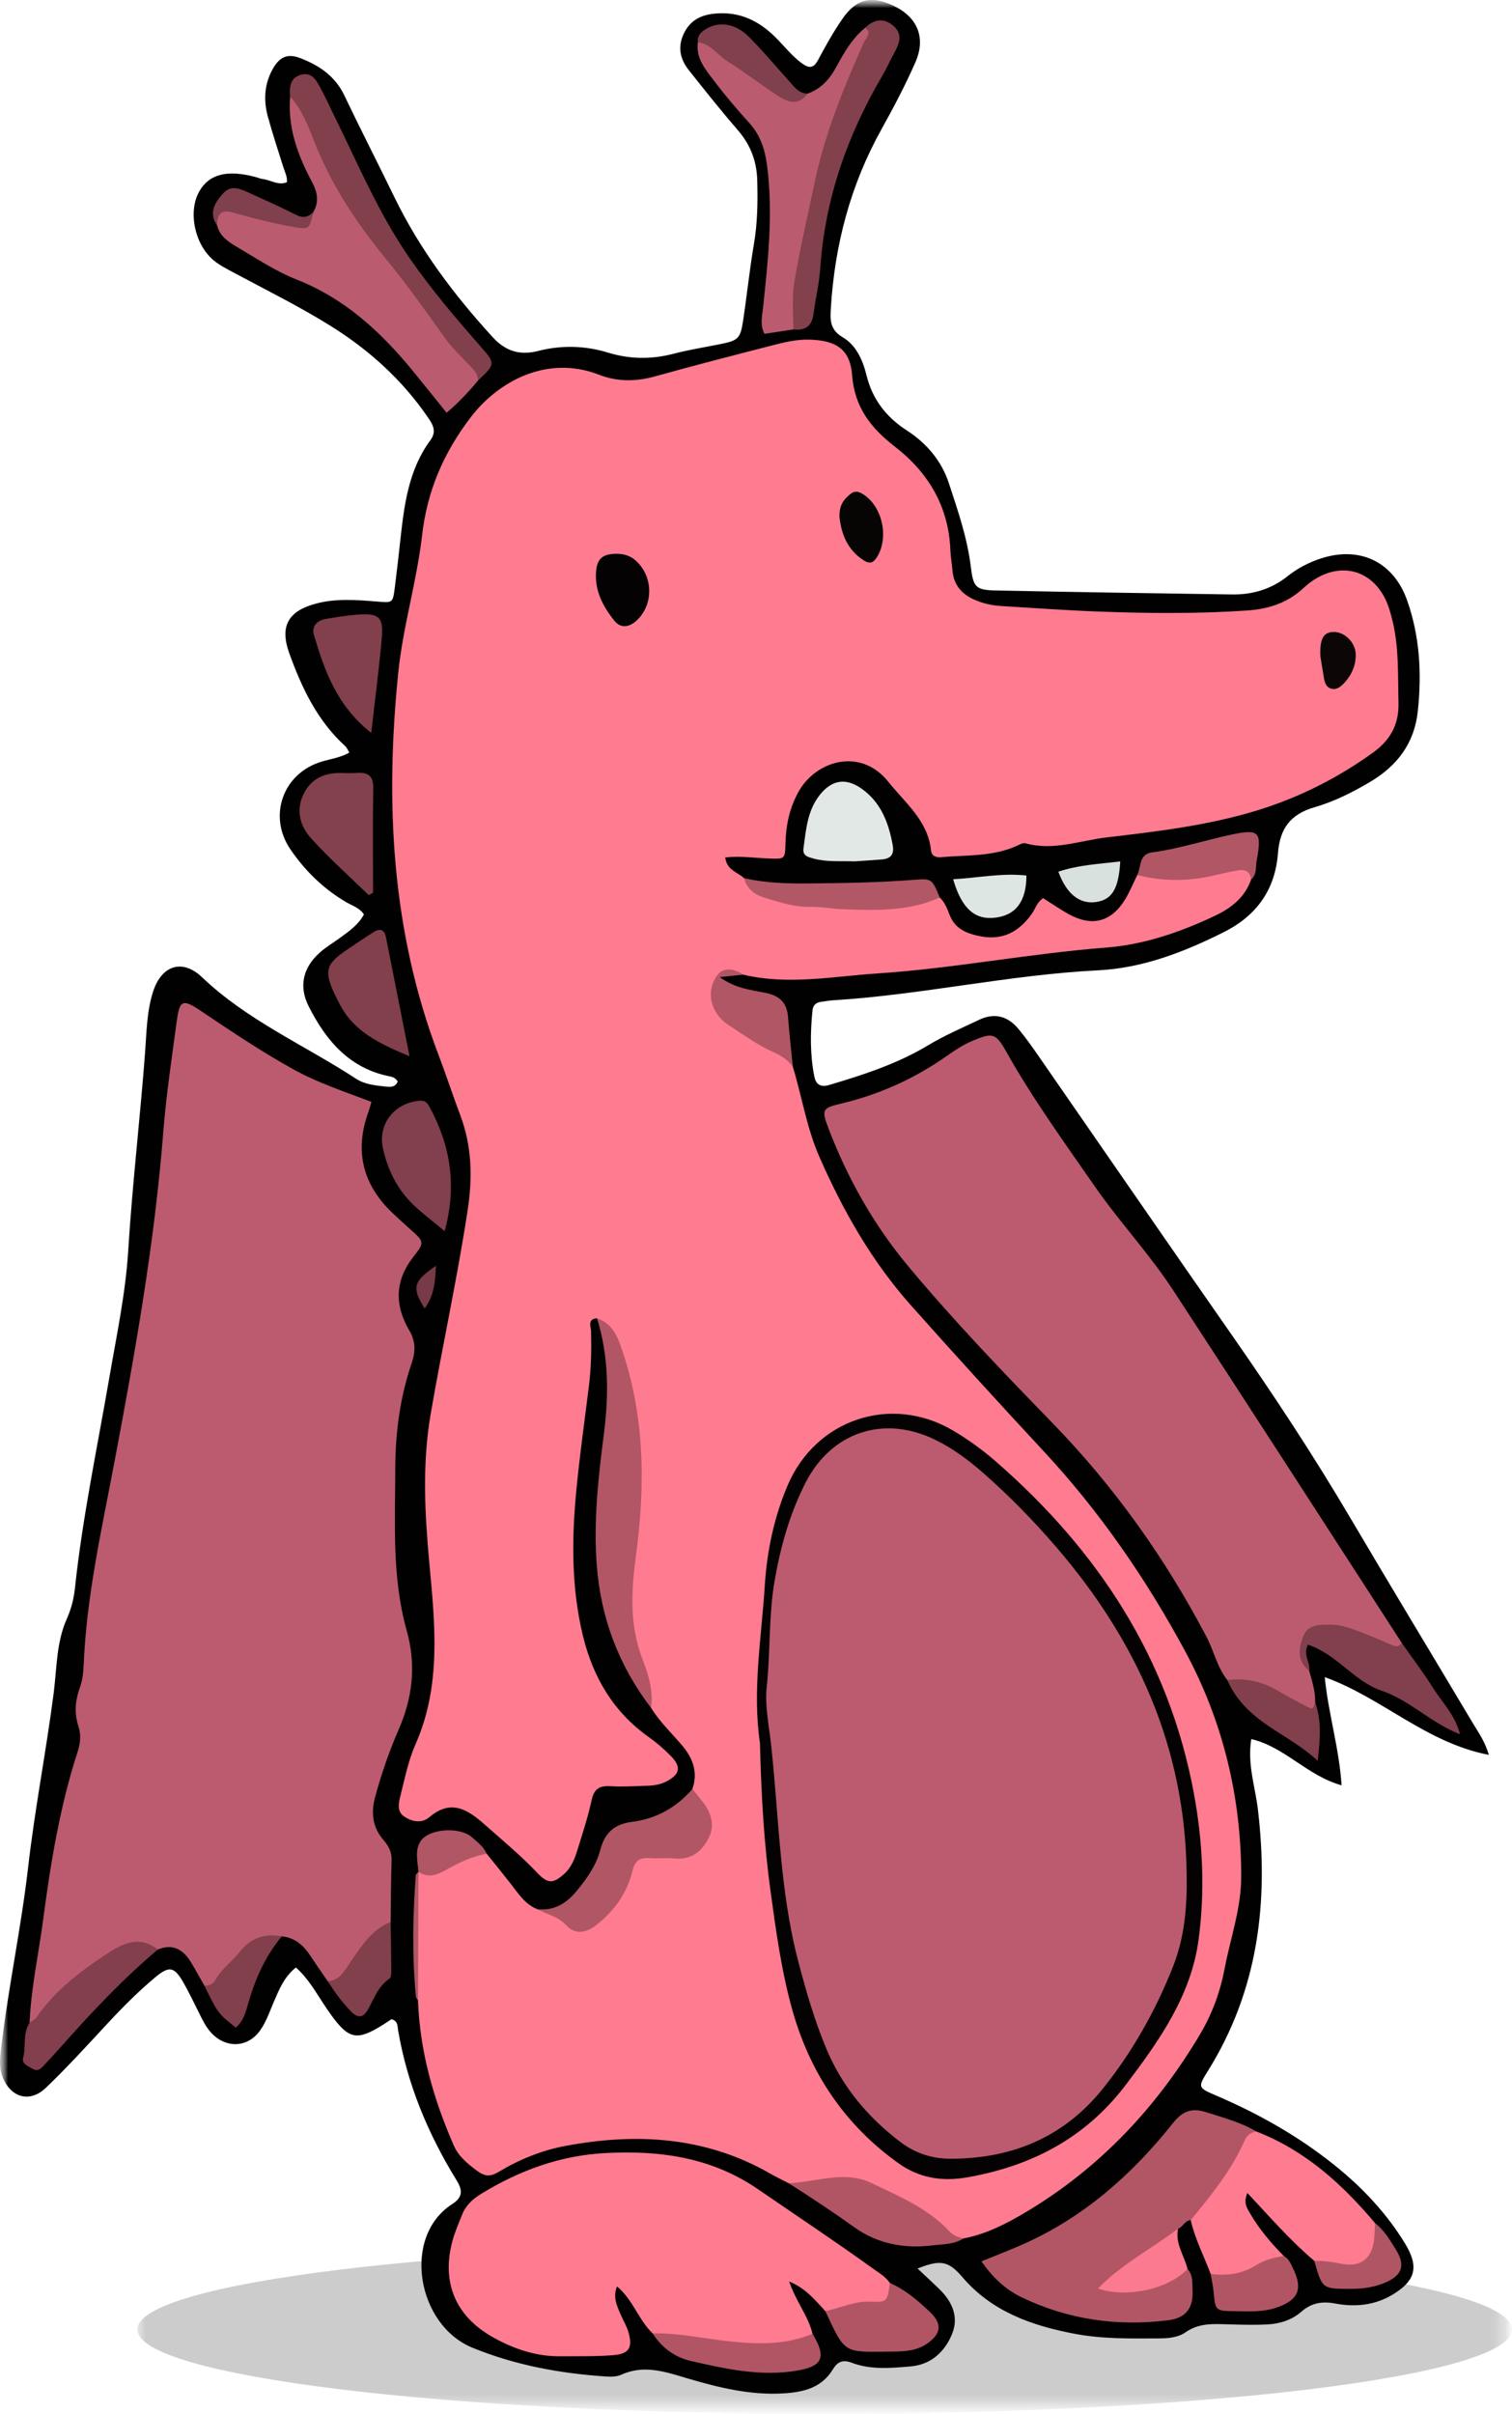 <svg width="91.911" height="146.682" viewBox="0 0 91.911 146.682" fill="none" xmlns="http://www.w3.org/2000/svg" xmlns:xlink="http://www.w3.org/1999/xlink">
	<desc>
			Created with Pixso.
	</desc>
	<mask id="mask1_34" mask-type="alpha" maskUnits="userSpaceOnUse" x="0" y="0" width="91.911" height="146.682">
		<rect id="Rectangle 21416" width="91.911" height="146.682" fill="#C4C4C4"/>
	</mask>
	<g mask="url(#mask1_34)">
		<mask id="mask1_37" mask-type="alpha" maskUnits="userSpaceOnUse" x="0" y="0" width="91.911" height="146.682">
			<rect id="Rectangle 21415" width="91.911" height="146.682" fill="#C4C4C4"/>
		</mask>
		<g mask="url(#mask1_37)">
			<g opacity="0.2">
				<mask id="mask1_85" mask-type="alpha" maskUnits="userSpaceOnUse" x="8.352" y="136.424" width="83.559" height="10.257">
					<rect id="Rectangle 21414" x="8.352" y="136.424" width="83.559" height="10.257" fill="#C4C4C4"/>
				</mask>
				<g mask="url(#mask1_85)">
					<path id="Path 11846" d="M8.352 141.553C8.352 144.385 27.058 146.682 50.132 146.682C73.206 146.682 91.912 144.385 91.912 141.553C91.912 138.721 73.206 136.424 50.132 136.424C27.058 136.424 8.352 138.721 8.352 141.553Z" fill-rule="evenodd" fill="#000000"/>
				</g>
			</g>
		</g>
		<g mask="url(#mask1_37)">
			<path id="Path 11847" d="M17.442 11.074C16.907 11.29 16.452 10.933 15.96 10.877C15.824 10.862 15.693 10.801 15.56 10.764C13.817 10.291 12.708 10.574 12.107 11.642C11.423 12.862 11.823 14.848 12.987 15.82C13.336 16.112 13.759 16.325 14.164 16.543C16.16 17.614 18.194 18.616 20.118 19.818C22.464 21.284 24.472 23.105 26.038 25.401C26.346 25.854 26.541 26.236 26.155 26.761C24.837 28.552 24.571 30.67 24.338 32.796C24.232 33.763 24.124 34.728 24 35.693C23.875 36.664 23.868 36.63 22.916 36.553C21.672 36.453 20.423 36.351 19.19 36.683C17.512 37.135 16.996 38.06 17.581 39.686C18.339 41.791 19.285 43.791 20.982 45.338C21.076 45.422 21.127 45.556 21.238 45.729C20.692 46.043 20.108 46.113 19.553 46.28C17.196 46.986 16.265 49.591 17.662 51.626C18.562 52.937 19.684 54.031 21.073 54.838C21.424 55.042 21.845 55.159 22.122 55.565C21.79 56.194 21.221 56.587 20.665 56.992C20.254 57.291 19.809 57.553 19.433 57.89C18.415 58.803 18.15 59.934 18.764 61.151C19.822 63.245 21.259 64.942 23.728 65.414C23.918 65.452 24.071 65.542 24.177 65.72C24.019 66.097 23.704 66.056 23.38 66.021C22.778 65.954 22.16 65.888 21.651 65.556C18.52 63.512 15.038 62.012 12.282 59.384C11.088 58.245 9.827 58.655 9.309 60.247C8.918 61.449 8.913 62.718 8.819 63.956C8.516 67.973 8.043 71.978 7.794 75.992C7.631 78.602 7.096 81.1 6.658 83.645C5.921 87.929 5.015 92.188 4.554 96.519C4.485 97.162 4.327 97.778 4.056 98.383C3.421 99.805 3.457 101.372 3.263 102.878C2.808 106.412 2.117 109.914 1.712 113.451C1.284 117.178 0.488 120.843 0.055 124.566C-0.011 125.129 -0.056 125.675 0.154 126.207C0.654 127.473 1.813 127.804 2.792 126.865C4.061 125.648 5.251 124.347 6.447 123.056C7.393 122.035 8.368 121.047 9.435 120.155C10.287 119.442 10.595 119.504 11.147 120.471C11.536 121.152 11.868 121.868 12.223 122.569C12.433 122.984 12.659 123.385 13.014 123.699C13.902 124.482 15.1 124.365 15.793 123.409C16.178 122.881 16.381 122.26 16.636 121.665C16.963 120.909 17.267 120.131 17.988 119.556C18.721 120.212 19.171 121.013 19.672 121.774C19.826 122.006 19.98 122.238 20.143 122.461C21.21 123.924 21.704 124.018 23.247 123.059C23.442 122.938 23.63 122.808 23.794 122.699C24.204 122.804 24.16 123.14 24.199 123.372C24.759 126.659 26.022 129.676 27.758 132.495C28.174 133.171 28.076 133.555 27.475 133.944C24.411 135.927 25.351 141.286 28.716 142.662C31.312 143.723 34.024 144.221 36.804 144.409C37.122 144.431 37.485 144.432 37.764 144.304C39.158 143.669 40.456 144.131 41.794 144.527C43.703 145.09 45.628 145.563 47.66 145.435C48.885 145.357 49.954 145.085 50.629 143.977C50.918 143.505 51.238 143.372 51.777 143.576C52.935 144.016 54.151 143.899 55.347 143.799C56.578 143.695 57.405 142.937 57.859 141.867C58.305 140.815 57.897 139.877 57.105 139.105C56.677 138.688 56.236 138.284 55.776 137.85C57.191 137.289 57.657 137.387 58.521 138.395C60.312 140.481 62.731 141.321 65.319 141.815C67.014 142.138 68.731 142.103 70.444 142.096C71.012 142.094 71.62 142.039 72.052 141.734C72.891 141.142 73.784 141.217 74.706 141.243C75.492 141.266 76.282 141.289 77.067 141.245C77.818 141.203 78.543 140.97 79.112 140.47C79.732 139.926 80.388 139.831 81.17 139.978C82.385 140.206 83.577 140.086 84.659 139.432C86.067 138.582 86.265 137.731 85.405 136.324C84.281 134.485 82.826 132.941 81.154 131.595C78.94 129.812 76.489 128.433 73.879 127.318C72.814 126.864 72.811 126.829 73.425 125.844C76.487 120.934 77.13 115.568 76.464 109.946C76.302 108.576 75.817 107.236 76.061 105.677C78.101 106.154 79.454 107.904 81.552 108.487C81.406 106.225 80.744 104.121 80.529 101.915C83.991 103.152 86.683 105.904 90.503 106.637C90.267 105.822 89.887 105.305 89.565 104.766C87.077 100.592 84.558 96.437 82.091 92.252C79.855 88.46 77.439 84.791 74.92 81.182C70.972 75.526 67.062 69.842 63.132 64.173C62.736 63.603 62.335 63.033 61.89 62.502C61.25 61.739 60.442 61.531 59.525 61.966C58.482 62.463 57.412 62.919 56.427 63.513C54.541 64.649 52.484 65.312 50.399 65.932C49.838 66.099 49.587 65.855 49.498 65.404C49.239 64.079 49.252 62.739 49.39 61.4C49.423 61.075 49.613 60.912 49.93 60.875C50.16 60.849 50.388 60.8 50.618 60.786C56.028 60.455 61.332 59.233 66.755 58.963C69.453 58.828 71.973 57.858 74.4 56.638C76.421 55.623 77.519 54.027 77.684 51.848C77.799 50.34 78.45 49.477 79.888 49.06C81.087 48.714 82.214 48.149 83.289 47.512C84.929 46.538 85.981 45.173 86.188 43.199C86.43 40.908 86.306 38.667 85.538 36.487C84.715 34.153 82.685 33.173 80.33 33.924C79.57 34.167 78.877 34.529 78.258 35.021C77.271 35.806 76.136 36.141 74.898 36.123C70.128 36.054 65.36 35.98 60.591 35.883C59.321 35.858 59.168 35.712 59.016 34.456C58.804 32.696 58.227 31.034 57.681 29.367C57.233 28 56.325 26.933 55.133 26.163C53.861 25.34 53.029 24.265 52.668 22.785C52.445 21.872 52.036 20.966 51.217 20.488C50.435 20.029 50.463 19.42 50.506 18.723C50.74 14.882 51.694 11.25 53.575 7.869C54.316 6.537 55.032 5.182 55.644 3.787C56.303 2.286 55.764 1.034 54.314 0.351C52.965 -0.285 52.05 -0.078 51.2 1.158C50.65 1.955 50.175 2.809 49.717 3.665C49.435 4.188 49.149 4.141 48.739 3.842C48.134 3.398 47.68 2.808 47.157 2.285C46.162 1.288 45.01 0.709 43.555 0.818C42.654 0.884 41.962 1.199 41.558 2.061C41.175 2.88 41.352 3.607 41.873 4.264C42.849 5.499 43.832 6.731 44.861 7.922C45.628 8.808 46 9.807 46.031 10.961C46.066 12.258 46.049 13.546 45.828 14.835C45.564 16.387 45.404 17.954 45.168 19.51C45.005 20.581 44.865 20.692 43.777 20.912C42.825 21.105 41.863 21.255 40.924 21.501C39.585 21.849 38.275 21.83 36.956 21.426C35.552 20.995 34.114 20.966 32.705 21.328C31.579 21.617 30.716 21.323 29.959 20.498C27.602 17.926 25.524 15.162 23.989 12.011C22.978 9.932 21.922 7.874 20.926 5.788C20.363 4.612 19.388 3.966 18.239 3.526C17.505 3.245 17.017 3.438 16.606 4.145C16.066 5.076 16.006 6.086 16.287 7.105C16.57 8.13 16.902 9.14 17.222 10.155C17.316 10.454 17.473 10.735 17.442 11.074Z" fill-rule="evenodd" fill="#020101"/>
		</g>
		<g mask="url(#mask1_37)">
			<path id="Path 11848" d="M45.225 53.36C44.849 52.993 44.19 52.905 44.084 52.103C45.003 51.999 45.9 52.14 46.795 52.17C47.693 52.201 47.728 52.202 47.746 51.277C47.771 50.144 47.994 49.081 48.556 48.086C49.605 46.23 52.309 45.387 54.005 47.514C55.032 48.801 56.406 49.869 56.596 51.68C56.634 52.031 56.906 52.115 57.205 52.088C58.755 51.951 60.346 52.066 61.818 51.394C61.982 51.319 62.188 51.203 62.336 51.244C64.023 51.717 65.637 51.08 67.266 50.887C70.341 50.526 73.426 50.162 76.406 49.25C78.949 48.472 81.29 47.296 83.454 45.739C84.528 44.967 85.048 44.009 85.011 42.685C84.968 41.02 85.046 39.348 84.645 37.712C84.535 37.265 84.41 36.811 84.21 36.402C83.35 34.647 81.547 34.162 79.894 35.221C79.663 35.369 79.44 35.543 79.238 35.731C78.279 36.627 77.131 37.007 75.836 37.096C72.783 37.306 69.729 37.273 66.676 37.158C64.733 37.084 62.794 36.942 60.853 36.826C60.295 36.794 59.755 36.67 59.24 36.445C58.457 36.103 57.972 35.542 57.898 34.663C57.864 34.248 57.787 33.835 57.771 33.42C57.666 30.78 56.431 28.714 54.404 27.145C52.94 26.012 51.947 24.754 51.798 22.8C51.679 21.235 50.848 20.699 49.256 20.639C48.406 20.608 47.603 20.817 46.798 21.025C44.469 21.626 42.139 22.222 39.824 22.87C38.661 23.196 37.517 23.203 36.415 22.772C33.25 21.538 30.274 23.181 28.61 25.362C26.948 27.542 25.967 29.838 25.656 32.545C25.333 35.343 24.496 38.065 24.209 40.88C23.402 48.8 23.796 56.589 26.664 64.121C27.125 65.331 27.524 66.563 27.982 67.775C28.685 69.647 28.732 71.54 28.432 73.51C27.799 77.672 26.893 81.783 26.179 85.927C25.658 88.953 25.821 92.012 26.105 95.064C26.449 98.751 26.828 102.443 25.255 106C24.83 106.965 24.615 108.028 24.357 109.059C24.251 109.487 24.101 110.035 24.525 110.35C24.985 110.692 25.625 110.829 26.088 110.433C27.436 109.283 28.454 109.979 29.495 110.899C30.568 111.85 31.674 112.765 32.663 113.81C33.295 114.479 33.624 114.47 34.283 113.883C34.719 113.496 34.925 112.978 35.09 112.449C35.406 111.435 35.74 110.419 35.965 109.382C36.116 108.685 36.457 108.499 37.12 108.542C37.858 108.587 38.601 108.535 39.341 108.514C39.759 108.502 40.169 108.439 40.547 108.233C41.331 107.81 41.424 107.364 40.79 106.717C40.371 106.289 39.91 105.892 39.422 105.545C37.278 104.019 36.045 101.914 35.434 99.398C34.726 96.478 34.75 93.522 35.034 90.562C35.237 88.446 35.536 86.338 35.799 84.226C35.936 83.12 35.956 82.013 35.93 80.899C35.923 80.624 35.687 80.144 36.292 80.109C37.144 81.074 37.453 82.276 37.799 83.476C38.768 86.822 38.895 90.224 38.332 93.626C37.748 97.16 38.26 100.508 39.577 103.784C40.093 104.614 40.798 105.288 41.43 106.023C42.106 106.808 42.449 107.674 42.089 108.712C41.934 109.243 42.362 109.556 42.556 109.954C43.188 111.256 42.579 112.363 41.128 112.537C40.898 112.564 40.664 112.581 40.438 112.551C39.054 112.369 38.15 112.827 37.827 114.294C37.633 115.176 36.961 115.793 36.314 116.394C35.734 116.931 35.114 117.128 34.475 116.554C33.941 116.073 33.268 116.185 32.663 116.017C31.904 115.711 31.495 115.045 31.024 114.441C30.551 113.836 30.065 113.243 29.585 112.646C28.963 112.221 28.415 112.617 27.905 112.865C27.11 113.253 26.29 113.533 25.438 113.742C25.205 116.347 25.259 118.956 25.41 121.563C25.52 124.651 26.353 127.56 27.584 130.371C27.873 131.031 28.387 131.45 28.953 131.878C29.432 132.239 29.765 132.304 30.276 131.998C31.548 131.233 32.916 130.67 34.378 130.398C38.712 129.588 42.914 129.835 46.838 132.092C47.197 132.299 47.572 132.475 47.94 132.666C48.37 132.835 48.825 132.979 49.279 132.878C52.295 132.205 54.611 133.688 56.88 135.32C57.389 135.685 57.799 136.264 58.559 136.025C59.943 135.763 61.176 135.13 62.368 134.418C66.838 131.753 70.29 128.081 72.939 123.633C73.676 122.395 74.169 121.061 74.44 119.631C74.794 117.775 75.448 115.977 75.45 114.053C75.456 109.195 74.336 104.592 72.04 100.335C69.665 95.933 66.834 91.829 63.41 88.15C60.7 85.238 58.023 82.295 55.378 79.325C52.989 76.642 51.232 73.55 49.797 70.271C49.036 68.528 48.747 66.639 48.197 64.829C48.076 64.172 47.599 63.842 47.051 63.576C46.142 63.134 45.317 62.562 44.488 61.992C43.587 61.373 43.492 60.457 43.721 59.548C43.939 58.687 44.659 59.207 45.182 59.227C47.903 59.873 50.612 59.334 53.327 59.154C57.988 58.844 62.583 57.942 67.241 57.581C69.559 57.401 71.761 56.64 73.862 55.645C74.84 55.183 75.677 54.533 76.051 53.447C76.316 52.775 75.815 52.511 75.378 52.6C73.314 53.026 71.203 52.87 69.133 53.171C68.89 53.664 68.682 54.179 68.398 54.648C67.565 56.015 66.393 56.33 64.993 55.565C64.441 55.263 63.92 54.9 63.41 54.578C63.023 54.838 62.939 55.222 62.729 55.518C61.793 56.837 60.653 57.228 59.138 56.786C58.48 56.595 57.992 56.27 57.73 55.606C57.581 55.229 57.439 54.831 57.123 54.54C56.067 54.445 55.013 54.632 53.996 54.802C51.993 55.136 50.057 54.706 48.102 54.546C47.06 54.462 46.044 54.094 45.225 53.36Z" fill-rule="evenodd" fill="#FF7B90"/>
		</g>
		<g mask="url(#mask1_37)">
			<path id="Path 11849" d="M9.59 118.466C10.519 118.085 11.151 118.475 11.621 119.259C11.899 119.723 12.159 120.197 12.427 120.667C13.151 121.065 13.383 120.402 13.709 120.034C14.661 118.962 15.621 117.922 17.132 117.666C17.92 117.739 18.44 118.203 18.856 118.83C19.204 119.357 19.566 119.873 19.922 120.394C20.53 120.801 20.897 120.316 21.153 119.948C21.937 118.827 22.866 117.833 23.745 116.794C23.762 115.544 23.763 114.294 23.803 113.045C23.82 112.542 23.629 112.178 23.308 111.808C22.65 111.05 22.539 110.165 22.802 109.202C23.181 107.817 23.637 106.46 24.215 105.143C25.079 103.177 25.317 101.199 24.718 99.065C23.819 95.863 24.02 92.548 24.027 89.263C24.031 87.073 24.311 84.923 25.021 82.845C25.259 82.146 25.275 81.516 24.885 80.854C23.972 79.303 23.993 77.809 25.152 76.341C25.831 75.483 25.772 75.438 24.914 74.675C24.567 74.367 24.226 74.055 23.889 73.738C22.041 71.999 21.529 69.939 22.402 67.545C22.463 67.375 22.506 67.199 22.578 66.957C20.959 66.338 19.338 65.813 17.841 64.984C15.893 63.906 14.05 62.668 12.206 61.428C11.11 60.69 10.92 60.759 10.748 62.027C10.447 64.272 10.105 66.516 9.927 68.774C9.399 75.519 8.218 82.163 6.964 88.8C6.192 92.887 5.266 96.954 5.088 101.133C5.068 101.593 5.027 102.075 4.871 102.501C4.576 103.315 4.496 104.089 4.778 104.932C4.936 105.406 4.886 105.936 4.723 106.436C3.646 109.745 3.085 113.162 2.631 116.599C2.352 118.707 1.891 120.788 1.797 122.92C2.393 123.078 2.588 122.571 2.862 122.245C3.78 121.149 4.911 120.295 6.024 119.421C7.069 118.6 8.259 118.255 9.59 118.466Z" fill-rule="evenodd" fill="#BC5B6F"/>
		</g>
		<g mask="url(#mask1_37)">
			<path id="Path 11850" d="M85.212 99.838C80.582 92.688 75.971 85.525 71.308 78.396C69.864 76.188 68.048 74.252 66.54 72.078C64.692 69.413 62.792 66.791 61.198 63.96C60.519 62.751 60.348 62.734 59.105 63.252C58.545 63.486 58.047 63.819 57.553 64.166C55.601 65.54 53.462 66.506 51.137 67.059C49.99 67.331 49.922 67.418 50.361 68.568C51.527 71.618 53.119 74.438 55.212 76.947C57.972 80.257 60.955 83.363 63.96 86.453C67.726 90.325 70.837 94.69 73.348 99.48C73.798 100.338 73.989 101.319 74.608 102.094C76.209 102.514 77.748 103.084 79.195 103.907C79.608 104.141 80.128 104.275 79.945 103.434C79.961 102.771 79.756 102.152 79.582 101.526C79.27 100.943 78.953 100.304 79.402 99.714C79.901 99.061 80.674 99.033 81.437 99.173C82.355 99.341 83.167 99.822 84.051 100.083C84.45 100.202 84.983 100.64 85.212 99.838Z" fill-rule="evenodd" fill="#BC5B6F"/>
		</g>
		<g mask="url(#mask1_37)">
			<path id="Path 11851" d="M54.096 138.73C53.828 138.337 53.42 138.107 53.046 137.838C50.756 136.192 48.407 134.631 46.081 133.034C43.255 131.094 40.128 130.661 36.825 130.833C34.078 130.973 31.593 131.878 29.264 133.302C28.726 133.631 28.305 134.017 28.08 134.603C27.882 135.12 27.65 135.628 27.506 136.162C26.821 138.693 27.685 140.749 29.975 142.033C31.242 142.742 32.593 143.198 34.066 143.184C35.129 143.175 36.197 143.201 37.255 143.118C38.242 143.04 38.469 142.671 38.206 141.732C38.095 141.336 37.866 140.976 37.705 140.593C37.493 140.088 37.246 139.58 37.507 138.939C38.474 139.736 38.812 140.969 39.672 141.792C42.498 142.626 45.36 143.076 48.302 142.552C48.751 142.472 49.19 142.301 49.39 141.814C49.139 140.739 48.396 139.886 47.973 138.637C48.996 139.063 49.558 139.783 50.169 140.438C51.414 140.772 52.592 140.293 53.769 140.061C54.444 139.929 54.422 139.287 54.096 138.73Z" fill-rule="evenodd" fill="#FF7B90"/>
		</g>
		<g mask="url(#mask1_37)">
			<path id="Path 11852" d="M71.612 135.428C71.913 135.32 72.024 134.931 72.382 134.907C73.799 134.246 74.385 132.853 75.182 131.665C75.633 130.993 76.01 130.258 76.371 129.523C75.411 128.956 74.345 128.678 73.295 128.344C72.423 128.066 71.87 128.297 71.29 129.027C68.816 132.138 65.892 134.723 62.218 136.363C61.423 136.717 60.607 137.025 59.66 137.414C60.335 138.387 61.111 139.122 62.108 139.602C64.933 140.956 67.914 141.38 71.007 140.995C72.071 140.864 72.54 140.268 72.493 139.192C72.473 138.748 72.54 138.256 72.186 137.88C70.653 138.547 69.094 139.099 67.314 138.956C68.237 138.178 69.181 137.497 70.169 136.878C70.768 136.502 71.266 136.045 71.612 135.428Z" fill-rule="evenodd" fill="#B25665"/>
		</g>
		<g mask="url(#mask1_37)">
			<path id="Path 11853" d="M13.196 13.691C13.363 14.396 13.945 14.735 14.494 15.059C15.649 15.739 16.784 16.497 18.022 16.984C20.929 18.124 23.111 20.13 25.046 22.479C25.744 23.33 26.429 24.192 27.148 25.083C27.904 24.439 28.497 23.8 29.056 23.126C29.471 22.305 28.702 21.999 28.346 21.524C25.53 17.773 22.339 14.293 20.148 10.098C19.593 9.035 19.253 7.869 18.632 6.839C18.392 6.443 18.332 5.819 17.637 5.874C17.479 7.746 18.096 9.428 18.954 11.034C19.284 11.653 19.416 12.227 19.06 12.86C18.879 13.43 18.577 13.615 17.933 13.454C16.728 13.152 15.522 12.829 14.296 12.625C13.531 12.496 12.821 12.572 13.196 13.691Z" fill-rule="evenodd" fill="#BB5B6F"/>
		</g>
		<g mask="url(#mask1_37)">
			<path id="Path 11854" d="M76.371 129.523C76.031 129.576 75.795 129.749 75.654 130.075C74.865 131.888 73.621 133.396 72.382 134.907C72.636 136.052 73.184 137.089 73.592 138.177C75.387 139.091 76.671 137.923 78.037 137.087C77.269 136.309 76.566 135.482 76.008 134.532C75.797 134.173 75.567 133.851 75.827 133.26C77.191 134.721 78.443 136.159 79.897 137.39C80.266 137.684 80.705 137.8 81.16 137.884C83.176 138.255 84.194 137.085 83.587 135.092C81.586 132.712 79.325 130.667 76.371 129.523Z" fill-rule="evenodd" fill="#FE7B90"/>
		</g>
		<g mask="url(#mask1_37)">
			<path id="Path 11855" d="M42.424 2.569C42.285 3.548 42.894 4.232 43.412 4.919C44.077 5.801 44.799 6.643 45.54 7.464C46.219 8.215 46.497 9.057 46.629 10.069C47.009 12.984 46.684 15.86 46.379 18.746C46.326 19.24 46.188 19.747 46.471 20.285C47.049 20.197 47.636 20.107 48.222 20.019C48.604 19.887 48.626 19.575 48.646 19.237C48.983 13.651 50.36 8.321 52.626 3.213C53.066 2.222 53.065 2.222 52.629 1.658C51.821 2.3 51.316 3.181 50.84 4.06C50.426 4.822 49.904 5.403 49.081 5.693C48.294 5.993 47.649 5.646 47.02 5.238C45.901 4.511 44.814 3.739 43.735 2.955C43.364 2.686 43.016 2.154 42.424 2.569Z" fill-rule="evenodd" fill="#BB5B6F"/>
		</g>
		<g mask="url(#mask1_37)">
			<path id="Path 11856" d="M39.577 103.784C39.722 102.738 39.416 101.75 39.052 100.812C38.249 98.746 38.378 96.638 38.659 94.528C39.242 90.177 39.203 85.888 37.697 81.694C37.43 80.949 37.059 80.372 36.292 80.109C37.006 82.405 37.016 84.74 36.713 87.102C36.37 89.762 36.071 92.435 36.276 95.116C36.52 98.313 37.614 101.223 39.577 103.784Z" fill-rule="evenodd" fill="#B25665"/>
		</g>
		<g mask="url(#mask1_37)">
			<path id="Path 11857" d="M17.637 5.874C18.337 6.639 18.71 7.601 19.073 8.529C20.11 11.179 21.63 13.506 23.428 15.693C24.71 17.251 25.883 18.904 27.055 20.549C27.516 21.197 28.094 21.72 28.63 22.29C28.857 22.533 29.055 22.775 29.057 23.127C30.1 22.133 30.135 22.102 29.231 21.073C27.709 19.342 26.219 17.593 24.904 15.696C23.003 12.953 21.726 9.887 20.259 6.919C20.014 6.423 19.791 5.916 19.526 5.432C19.262 4.952 19.01 4.361 18.309 4.54C17.638 4.712 17.579 5.286 17.637 5.874Z" fill-rule="evenodd" fill="#82404D"/>
		</g>
		<g mask="url(#mask1_37)">
			<path id="Path 11858" d="M32.662 116.017C33.244 116.333 33.905 116.44 34.41 116.985C34.951 117.57 35.606 117.482 36.263 116.967C37.345 116.116 38.116 115.032 38.442 113.702C38.598 113.066 38.881 112.868 39.483 112.91C39.988 112.946 40.5 112.883 41.003 112.933C42.038 113.036 42.699 112.466 43.096 111.654C43.467 110.897 43.221 110.122 42.695 109.463C42.493 109.212 42.291 108.962 42.089 108.712C41.113 109.839 39.888 110.524 38.407 110.709C37.365 110.839 36.765 111.362 36.493 112.403C36.246 113.348 35.678 114.151 35.053 114.909C34.422 115.674 33.677 116.119 32.662 116.017Z" fill-rule="evenodd" fill="#B15665"/>
		</g>
		<g mask="url(#mask1_37)">
			<path id="Path 11859" d="M52.629 1.658C53.009 2.045 52.619 2.336 52.485 2.637C51.27 5.375 50.136 8.141 49.519 11.089C49.097 13.11 48.625 15.123 48.284 17.156C48.129 18.087 48.236 19.063 48.222 20.019C48.943 20.105 49.357 19.825 49.452 19.07C49.567 18.158 49.796 17.255 49.858 16.34C50.143 12.107 51.499 8.228 53.639 4.595C53.896 4.159 54.095 3.69 54.343 3.248C54.653 2.695 54.892 2.11 54.351 1.609C53.808 1.106 53.188 1.119 52.629 1.658Z" fill-rule="evenodd" fill="#83404D"/>
		</g>
		<g mask="url(#mask1_37)">
			<path id="Path 11860" d="M22.677 54.244C22.677 52.126 22.654 50.007 22.69 47.89C22.702 47.131 22.36 46.92 21.689 46.968C21.368 46.991 21.045 46.978 20.722 46.972C19.719 46.956 18.918 47.307 18.457 48.245C17.964 49.246 18.244 50.203 18.907 50.939C20.005 52.156 21.239 53.249 22.417 54.396C22.504 54.345 22.59 54.295 22.677 54.244Z" fill-rule="evenodd" fill="#83404D"/>
		</g>
		<g mask="url(#mask1_37)">
			<path id="Path 11861" d="M27.03 74.814C27.784 72.054 27.382 69.622 26.129 67.297C25.999 67.055 25.866 66.856 25.499 66.888C23.981 67.021 22.95 68.299 23.28 69.792C23.574 71.119 24.173 72.319 25.181 73.263C25.713 73.761 26.298 74.204 27.03 74.814Z" fill-rule="evenodd" fill="#823F4D"/>
		</g>
		<g mask="url(#mask1_37)">
			<path id="Path 11862" d="M85.212 99.838C85.059 100.064 84.875 100.081 84.627 99.972C84.002 99.695 83.37 99.429 82.73 99.183C82.136 98.956 81.546 98.723 80.882 98.726C80.222 98.727 79.516 98.699 79.232 99.409C78.94 100.137 78.82 100.929 79.581 101.526C79.678 101.026 79.182 100.577 79.506 99.944C81.235 100.497 82.318 102.174 83.963 102.73C85.704 103.317 86.943 104.677 88.751 105.386C88.451 104.201 87.652 103.433 87.093 102.542C86.51 101.613 85.843 100.736 85.212 99.838Z" fill-rule="evenodd" fill="#823F4D"/>
		</g>
		<g mask="url(#mask1_37)">
			<path id="Path 11863" d="M24.894 64.185C24.389 61.631 23.924 59.286 23.459 56.94C23.375 56.518 23.13 56.393 22.762 56.612C22.326 56.874 21.907 57.165 21.483 57.447C19.748 58.603 19.506 58.846 20.671 61.064C21.525 62.686 23.073 63.43 24.894 64.185Z" fill-rule="evenodd" fill="#823F4C"/>
		</g>
		<g mask="url(#mask1_37)">
			<path id="Path 11864" d="M58.558 136.025C58.245 135.944 57.948 135.842 57.715 135.593C56.396 134.175 54.64 133.455 52.947 132.643C51.858 132.119 50.689 132.291 49.566 132.469C49.023 132.553 48.487 132.646 47.939 132.666C49.298 133.528 50.639 134.416 51.949 135.353C53.36 136.363 55.001 136.654 56.696 136.443C57.316 136.366 57.991 136.394 58.558 136.025Z" fill-rule="evenodd" fill="#B15564"/>
		</g>
		<g mask="url(#mask1_37)">
			<path id="Path 11865" d="M9.59 118.466C8.391 117.516 7.313 118.186 6.342 118.828C4.785 119.861 3.303 121.009 2.22 122.583C2.123 122.725 1.94 122.808 1.797 122.92C1.368 123.574 1.591 124.352 1.404 125.06C1.308 125.418 1.736 125.562 2.004 125.726C2.249 125.875 2.444 125.748 2.609 125.572C2.988 125.167 3.364 124.76 3.732 124.346C5.572 122.274 7.469 120.259 9.59 118.466Z" fill-rule="evenodd" fill="#833F4D"/>
		</g>
		<g mask="url(#mask1_37)">
			<path id="Path 11866" d="M51.96 52.341C52.369 52.313 52.967 52.276 53.564 52.23C54.121 52.188 54.379 51.959 54.261 51.332C54.01 49.975 53.547 48.755 52.371 47.923C51.421 47.251 50.572 47.38 49.839 48.297C49.077 49.252 48.997 50.415 48.841 51.556C48.778 52.01 49.126 52.078 49.432 52.166C50.199 52.384 50.988 52.315 51.96 52.341Z" fill-rule="evenodd" fill="#E2E8E6"/>
		</g>
		<g mask="url(#mask1_37)">
			<path id="Path 11867" d="M22.567 44.535C22.804 42.438 23.047 40.614 23.206 38.782C23.317 37.488 23.037 37.248 21.717 37.349C21.073 37.398 20.433 37.505 19.797 37.613C19.257 37.705 18.927 38.067 19.085 38.596C19.733 40.763 20.473 42.889 22.567 44.535Z" fill-rule="evenodd" fill="#823F4C"/>
		</g>
		<g mask="url(#mask1_37)">
			<path id="Path 11868" d="M54.096 138.73C53.938 139.839 53.934 139.911 52.926 139.863C51.937 139.816 51.088 140.254 50.169 140.438C51.411 143.085 51.255 142.928 54.236 142.898C54.985 142.89 55.711 142.858 56.351 142.416C57.205 141.826 57.296 141.218 56.534 140.496C55.806 139.805 55.038 139.141 54.096 138.73Z" fill-rule="evenodd" fill="#B15564"/>
		</g>
		<g mask="url(#mask1_37)">
			<path id="Path 11869" d="M45.224 53.36C45.398 53.999 45.847 54.36 46.452 54.543C47.373 54.821 48.287 55.127 49.273 55.107C49.915 55.093 50.56 55.224 51.19 55.248C53.194 55.326 55.222 55.397 57.123 54.54C56.666 53.429 56.661 53.373 55.578 53.461C53.412 53.634 51.246 53.664 49.075 53.684C47.781 53.695 46.492 53.652 45.224 53.36Z" fill-rule="evenodd" fill="#B25766"/>
		</g>
		<g mask="url(#mask1_37)">
			<path id="Path 11870" d="M49.39 141.814C47.71 142.525 45.951 142.454 44.205 142.26C42.695 142.093 41.204 141.755 39.672 141.792C40.214 142.65 41.021 143.241 41.954 143.457C44.089 143.95 46.249 144.432 48.47 144.051C50.022 143.785 50.245 143.228 49.39 141.814Z" fill-rule="evenodd" fill="#B15564"/>
		</g>
		<g mask="url(#mask1_37)">
			<path id="Path 11871" d="M69.133 53.171C70.682 53.57 72.232 53.562 73.787 53.2C74.281 53.084 74.777 52.97 75.276 52.886C75.702 52.815 75.999 52.975 76.051 53.446C76.419 53.137 76.317 52.682 76.391 52.289C76.715 50.549 76.546 50.361 74.884 50.71C73.264 51.049 71.686 51.577 70.038 51.795C69.22 51.902 69.378 52.673 69.133 53.171Z" fill-rule="evenodd" fill="#B05665"/>
		</g>
		<g mask="url(#mask1_37)">
			<path id="Path 11872" d="M45.181 59.227C44.682 58.852 44.002 58.79 43.67 59.178C43.243 59.676 43.072 60.421 43.339 61.129C43.522 61.616 43.844 62.001 44.286 62.287C45.176 62.864 46.032 63.497 47.007 63.929C47.479 64.138 47.895 64.405 48.196 64.83C48.096 63.82 47.979 62.812 47.902 61.801C47.836 60.936 47.401 60.512 46.546 60.335C45.662 60.153 44.719 60.076 43.744 59.372C44.356 59.31 44.769 59.268 45.181 59.227Z" fill-rule="evenodd" fill="#B15665"/>
		</g>
		<g mask="url(#mask1_37)">
			<path id="Path 11873" d="M78.037 137.088C77.447 137.181 76.855 137.331 76.358 137.645C75.491 138.192 74.572 138.304 73.592 138.177C73.653 138.54 73.736 138.899 73.772 139.264C73.882 140.412 73.874 140.429 75.067 140.442C75.894 140.451 76.723 140.509 77.539 140.242C78.91 139.792 79.225 139.126 78.603 137.849C78.463 137.563 78.349 137.251 78.037 137.088Z" fill-rule="evenodd" fill="#B15564"/>
		</g>
		<g mask="url(#mask1_37)">
			<path id="Path 11874" d="M79.945 103.434C79.862 103.61 79.891 103.941 79.537 103.753C78.934 103.435 78.324 103.127 77.74 102.774C76.769 102.187 75.732 101.947 74.607 102.094C75.057 103.144 75.812 103.938 76.716 104.608C77.753 105.376 78.926 105.934 80.102 106.996C80.26 105.621 80.328 104.526 79.945 103.434Z" fill-rule="evenodd" fill="#823F4C"/>
		</g>
		<g mask="url(#mask1_37)">
			<path id="Path 11875" d="M23.745 116.794C22.596 117.249 21.982 118.241 21.326 119.193C20.965 119.718 20.683 120.338 19.922 120.394C20.346 121.053 20.8 121.687 21.357 122.247C21.756 122.649 22.078 122.614 22.349 122.142C22.737 121.469 22.974 120.702 23.679 120.232C23.806 120.147 23.784 119.798 23.784 119.57C23.781 118.645 23.76 117.719 23.745 116.794Z" fill-rule="evenodd" fill="#823F4C"/>
		</g>
		<g mask="url(#mask1_37)">
			<path id="Path 11876" d="M42.424 2.569C43.213 2.663 43.624 3.354 44.233 3.734C45.275 4.385 46.248 5.146 47.279 5.816C47.879 6.207 48.531 6.461 49.081 5.693C48.504 5.664 48.228 5.211 47.895 4.845C47.096 3.965 46.337 3.045 45.493 2.21C44.672 1.398 43.656 1.28 42.87 1.789C42.592 1.969 42.369 2.193 42.424 2.569Z" fill-rule="evenodd" fill="#81404D"/>
		</g>
		<g mask="url(#mask1_37)">
			<path id="Path 11877" d="M17.132 117.666C16.089 117.474 15.24 117.757 14.566 118.614C14.112 119.193 13.483 119.624 13.117 120.285C12.969 120.552 12.727 120.667 12.427 120.668C13.241 122.333 13.268 122.371 14.335 123.208C14.846 122.78 14.965 122.152 15.142 121.556C15.566 120.136 16.171 118.811 17.132 117.666Z" fill-rule="evenodd" fill="#823F4C"/>
		</g>
		<g mask="url(#mask1_37)">
			<path id="Path 11878" d="M71.612 135.428C70.012 136.653 68.182 137.575 66.744 139.064C68.488 139.666 71.036 139.097 72.186 137.88C71.991 137.063 71.422 136.334 71.612 135.428Z" fill-rule="evenodd" fill="#FC7A8F"/>
		</g>
		<g mask="url(#mask1_37)">
			<path id="Path 11879" d="M83.587 135.092C83.572 135.368 83.563 135.647 83.544 135.923C83.456 137.203 82.769 137.799 81.543 137.562C80.992 137.456 80.454 137.366 79.897 137.39C80.376 139.095 80.376 139.088 82.124 139.086C82.821 139.084 83.497 138.996 84.141 138.731C85.229 138.285 85.46 137.677 84.851 136.698C84.493 136.121 84.144 135.52 83.587 135.092Z" fill-rule="evenodd" fill="#B05564"/>
		</g>
		<g mask="url(#mask1_37)">
			<path id="Path 11880" d="M57.941 53.429C58.448 55.195 59.25 55.904 60.471 55.767C61.744 55.626 62.39 54.783 62.394 53.203C60.932 53.037 59.495 53.337 57.941 53.429Z" fill-rule="evenodd" fill="#DEE6E4"/>
		</g>
		<g mask="url(#mask1_37)">
			<path id="Path 11881" d="M25.438 113.742C26.015 114.148 26.556 113.935 27.086 113.639C27.875 113.196 28.683 112.805 29.585 112.646C29.395 112.213 29.02 111.935 28.685 111.64C27.957 110.996 26.087 111.102 25.567 111.88C25.21 112.416 25.38 113.111 25.438 113.742Z" fill-rule="evenodd" fill="#B05665"/>
		</g>
		<g mask="url(#mask1_37)">
			<path id="Path 11882" d="M68.097 52.346C66.825 52.502 65.557 52.555 64.335 52.97C64.825 54.31 65.613 54.943 66.589 54.818C67.586 54.691 68.001 54.032 68.097 52.346Z" fill-rule="evenodd" fill="#D9E1DF"/>
		</g>
		<g mask="url(#mask1_37)">
			<path id="Path 11883" d="M13.196 13.691C13.192 13.065 13.425 12.713 14.115 12.904C15.353 13.248 16.593 13.577 17.863 13.792C18.792 13.948 18.79 13.962 19.06 12.86C18.75 13.213 18.421 13.272 17.978 13.047C17.079 12.588 16.155 12.177 15.235 11.761C14.691 11.514 14.085 11.183 13.582 11.733C13.089 12.273 12.651 12.908 13.196 13.691Z" fill-rule="evenodd" fill="#80404D"/>
		</g>
		<g mask="url(#mask1_37)">
			<path id="Path 11884" d="M25.409 121.563C25.418 118.957 25.428 116.349 25.438 113.742C25.382 113.812 25.282 113.879 25.276 113.953C25.09 116.41 25.046 118.868 25.284 121.324C25.292 121.407 25.366 121.484 25.409 121.563Z" fill-rule="evenodd" fill="#B05665"/>
		</g>
		<g mask="url(#mask1_37)">
			<path id="Path 11885" d="M25.813 79.516C26.393 78.721 26.461 77.862 26.5 76.916C25.112 77.876 25.017 78.229 25.813 79.516Z" fill-rule="evenodd" fill="#773A47"/>
		</g>
		<g mask="url(#mask1_37)">
			<path id="Path 11886" d="M46.196 105.923C46.271 108.963 46.429 111.918 46.831 114.856C47.17 117.33 47.503 119.813 48.185 122.214C49.267 126.022 51.388 129.157 54.643 131.472C55.882 132.354 57.278 132.571 58.746 132.317C62.675 131.64 65.978 129.933 68.445 126.675C70.477 123.992 72.41 121.259 72.862 117.847C73.252 114.906 73.12 111.935 72.578 109.002C71.058 100.777 66.743 94.211 60.52 88.796C59.721 88.102 58.848 87.469 57.937 86.931C54.167 84.706 49.585 86.242 47.876 90.266C47.056 92.2 46.626 94.226 46.492 96.319C46.285 99.544 45.725 102.756 46.196 105.923Z" fill-rule="evenodd" fill="#050203"/>
		</g>
		<g mask="url(#mask1_37)">
			<path id="Path 11887" d="M37.421 33.652C36.655 33.668 36.302 33.937 36.236 34.703C36.13 35.873 36.652 36.857 37.352 37.727C37.73 38.199 38.253 38.118 38.689 37.717C39.77 36.724 39.707 34.94 38.579 34.011C38.234 33.727 37.846 33.649 37.421 33.652Z" fill-rule="evenodd" fill="#040203"/>
		</g>
		<g mask="url(#mask1_37)">
			<path id="Path 11888" d="M51.032 31.443C51.142 32.384 51.474 33.401 52.511 34.055C52.856 34.273 53.074 34.219 53.297 33.873C54.047 32.704 53.659 30.81 52.497 30.054C52.253 29.896 52.005 29.788 51.737 29.991C51.321 30.307 50.994 30.678 51.032 31.443Z" fill-rule="evenodd" fill="#070404"/>
		</g>
		<g mask="url(#mask1_37)">
			<path id="Path 11889" d="M80.265 39.902C80.32 40.241 80.392 40.694 80.469 41.143C80.525 41.467 80.601 41.798 80.987 41.861C81.283 41.911 81.506 41.718 81.698 41.517C82.159 41.032 82.416 40.451 82.412 39.782C82.407 39.022 81.696 38.348 80.997 38.404C80.431 38.45 80.212 38.859 80.265 39.902Z" fill-rule="evenodd" fill="#0C0607"/>
		</g>
		<g mask="url(#mask1_37)">
			<path id="Path 11890" d="M72.132 113.901C72.064 106.235 69.118 99.704 64.185 93.985C62.827 92.41 61.369 90.918 59.803 89.538C58.897 88.74 57.934 88.02 56.847 87.49C53.73 85.966 50.548 87.01 48.971 90.094C48.016 91.959 47.455 93.955 47.094 96.019C46.718 98.172 46.838 100.354 46.607 102.517C46.487 103.646 46.74 104.819 46.867 105.967C47.355 110.372 47.386 114.833 48.518 119.159C48.999 120.993 49.522 122.814 50.262 124.564C51.223 126.835 52.754 128.651 54.706 130.143C55.632 130.85 56.656 131.181 57.798 131.179C61.526 131.174 64.668 129.871 67.036 126.925C68.846 124.672 70.247 122.176 71.308 119.492C72.016 117.699 72.17 115.813 72.132 113.901Z" fill-rule="evenodd" fill="#BC5B6F"/>
		</g>
	</g>
	<defs/>
</svg>
